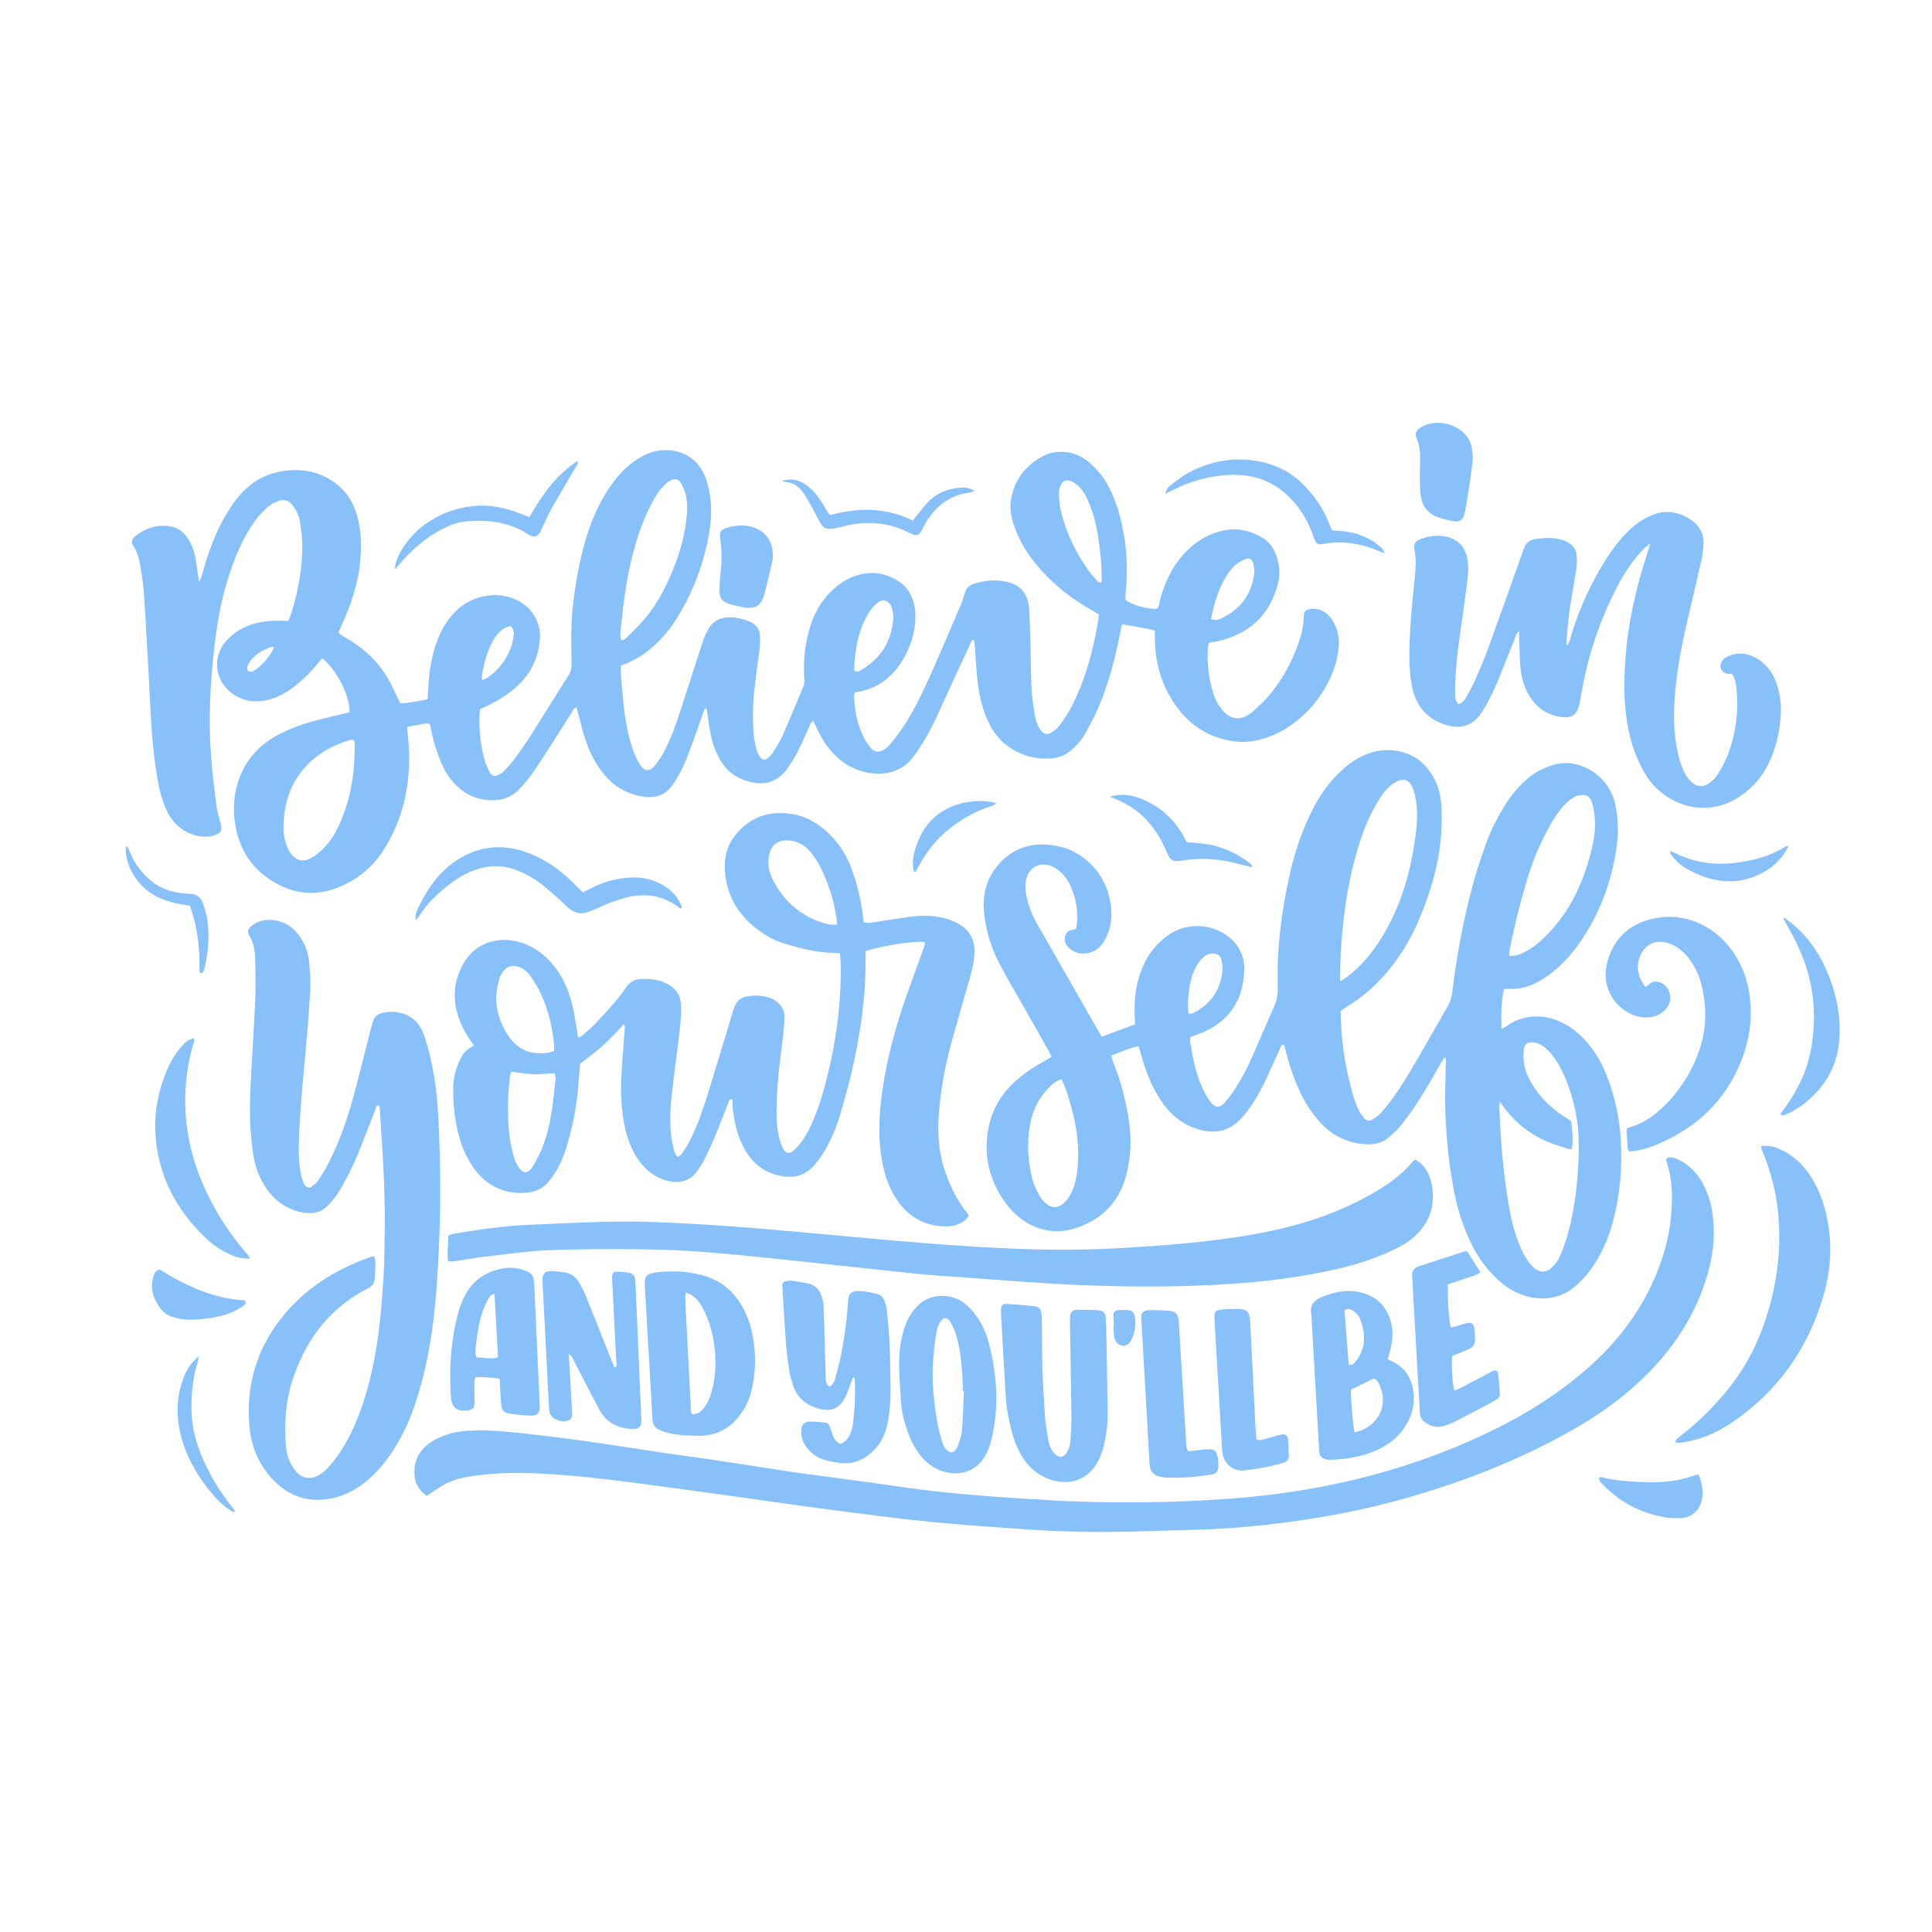 <svg xmlns="http://www.w3.org/2000/svg" xmlns:xlink="http://www.w3.org/1999/xlink" width="410" zoomAndPan="magnify" viewBox="0 0 307.5 307.5" height="410" preserveAspectRatio="xMidYMid meet" version="1.0"><defs><clipPath id="a845f4aab5"><path d="M 65 184 L 273 184 L 273 243.93 L 65 243.93 Z M 65 184 " clip-rule="nonzero"/></clipPath><clipPath id="400c760b06"><path d="M 20.008 134 L 34 134 L 34 155 L 20.008 155 Z M 20.008 134 " clip-rule="nonzero"/></clipPath></defs><path fill="#88c0fa" d="M 43.609 103.047 C 43.285 102.836 43.043 103.02 42.785 103.121 C 41.559 103.598 40.496 104.277 39.754 105.355 C 39.469 105.773 39.184 106.223 39.469 106.801 C 40.055 107.082 40.391 106.766 40.73 106.547 C 41.809 105.852 43.23 104.102 43.609 103.047 Z M 81.277 99.645 C 80.953 99.75 80.609 99.809 80.332 99.965 C 79.527 100.426 78.961 101.121 78.508 101.914 C 77.535 103.629 77.008 105.539 76.711 107.539 C 76.684 107.723 76.727 107.926 76.742 108.238 C 77.062 108.105 77.297 108.047 77.48 107.922 C 79.266 106.734 80.562 105.133 81.312 103.098 C 81.527 102.52 81.652 101.887 81.742 101.258 C 81.805 100.785 81.855 100.266 81.277 99.645 Z M 192.75 98.504 C 193.445 98.812 193.906 98.641 194.336 98.441 C 197.191 97.125 199.004 94.945 199.555 91.754 C 199.68 91.027 199.668 90.277 199.422 89.52 C 199.281 89.086 198.852 88.781 198.465 88.914 C 197.969 89.086 197.473 89.297 197.059 89.594 C 196.156 90.23 195.52 91.117 194.969 92.066 C 193.844 94.02 193.215 96.188 192.75 98.504 Z M 135.953 106.738 C 136.504 107.059 136.828 106.77 137.129 106.59 C 140.168 104.805 141.906 102.117 142.168 98.438 C 142.191 98.098 142.16 97.738 142.09 97.391 C 141.953 96.68 141.781 95.934 140.953 95.641 C 140.277 95.402 139.805 95.809 139.391 96.191 C 139.016 96.543 138.652 96.926 138.383 97.363 C 137.965 98.047 137.582 98.766 137.273 99.512 C 136.516 101.332 136.188 103.305 136.016 105.32 C 135.973 105.801 135.969 106.289 135.953 106.738 Z M 175.305 92.715 C 175.316 92.523 175.348 92.297 175.348 92.066 C 175.352 89.312 175.023 86.547 174.469 83.777 C 174.16 82.223 173.656 80.691 172.945 79.211 C 172.504 78.297 171.93 77.469 171.039 76.891 C 169.902 76.152 169.059 76.379 168.691 77.535 C 168.59 77.852 168.504 78.199 168.527 78.543 C 168.578 79.391 168.617 80.254 168.805 81.098 C 169.344 83.516 170.281 85.844 171.523 88.078 C 172.348 89.562 173.285 90.98 174.457 92.25 C 174.656 92.469 174.82 92.797 175.305 92.715 Z M 98.887 101.926 C 99.262 101.902 99.484 101.723 99.676 101.531 C 100.672 100.52 101.723 99.559 102.629 98.477 C 104.84 95.848 106.355 92.77 107.566 89.512 C 108.34 87.434 108.914 85.281 109.199 83.031 C 109.383 81.566 109.504 80.074 109.09 78.551 C 108.93 77.965 108.664 77.379 108.352 76.84 C 108.055 76.332 107.492 76.152 107 76.352 C 106.648 76.496 106.293 76.684 106.031 76.941 C 105.504 77.477 104.945 78.016 104.562 78.66 C 103.863 79.84 103.203 81.062 102.668 82.336 C 101.18 85.883 100.25 89.656 99.621 93.527 C 99.277 95.652 99.051 97.812 98.809 99.965 C 98.742 100.578 98.656 101.211 98.887 101.926 Z M 56.27 117.746 C 56.078 117.758 55.871 117.734 55.695 117.789 C 53.969 118.324 52.328 119.023 50.891 120.047 C 47.027 122.801 45.148 126.727 45.117 131.695 C 45.109 132.801 45.309 133.91 45.793 134.98 C 46.633 136.844 48.027 137.43 49.625 136.516 C 50.32 136.117 50.938 135.582 51.5 135.016 C 52.574 133.938 53.367 132.637 54.004 131.238 C 55.652 127.629 56.379 123.711 56.453 119.59 C 56.461 119 56.555 118.402 56.27 117.746 Z M 53.961 100.832 C 54.328 101.066 54.762 101.367 55.211 101.625 C 58.582 103.559 61.078 106.25 62.656 109.754 C 62.977 110.465 63.344 111.16 63.695 111.887 C 64.531 112.043 65.219 111.75 65.949 111.68 C 66.637 111.609 67.301 111.434 68.043 111.293 C 68.105 110.391 68.18 109.512 68.227 108.629 C 68.328 106.684 68.691 104.816 69.234 103.008 C 69.797 101.137 70.648 99.438 71.891 97.98 C 73.484 96.113 75.539 94.988 78.133 94.75 C 79.398 94.633 80.664 94.852 81.902 95.34 C 84.418 96.336 86.094 98.887 85.934 101.527 C 85.785 103.957 85.027 106.109 83.531 107.914 C 81.996 109.766 80.059 111.113 77.887 112.176 C 77.414 112.41 76.934 112.621 76.402 112.871 C 76.371 113.25 76.316 113.637 76.309 114.027 C 76.262 116.332 76.477 118.645 77.129 120.953 C 77.324 121.641 77.645 122.316 77.98 122.969 C 78.23 123.449 78.723 123.613 79.168 123.402 C 79.555 123.223 79.938 122.996 80.23 122.703 C 80.77 122.172 81.281 121.609 81.73 121 C 82.656 119.742 83.578 118.477 84.418 117.156 C 86.457 113.957 88.445 110.715 90.477 107.508 C 90.844 106.922 90.992 106.312 90.973 105.578 C 90.895 102.375 90.855 99.168 91.227 96.031 C 91.73 91.816 92.508 87.691 93.902 83.773 C 94.727 81.453 95.84 79.289 97.219 77.297 C 98.582 75.328 100.23 73.656 102.402 72.531 C 103.664 71.879 105.02 71.555 106.535 71.664 C 109.102 71.855 111.234 73.348 112.219 75.82 C 112.637 76.875 112.887 78.008 113.039 79.102 C 113.402 81.754 113.047 84.293 112.484 86.773 C 111.516 91.023 109.91 94.969 107.629 98.559 C 106.453 100.414 105.039 102.059 103.324 103.434 C 102.172 104.359 100.926 105.141 99.504 105.664 C 99.285 105.746 99.074 105.848 98.816 105.961 C 98.773 107.281 98.91 108.59 99.031 109.891 C 99.281 112.664 99.559 115.438 100.375 118.184 C 100.668 119.172 101.012 120.172 101.5 121.094 C 102.469 122.906 103.293 123.047 104.41 121.633 C 104.965 120.934 105.434 120.148 105.848 119.348 C 106.988 117.141 107.766 114.75 108.539 112.363 C 109.656 108.922 110.75 105.473 111.887 102.039 C 112.109 101.355 112.414 100.699 112.77 100.086 C 113.543 98.742 114.805 98.168 116.453 98.25 C 117.434 98.305 118.383 98.559 119.312 98.941 C 120.289 99.348 120.879 100.078 120.953 101.09 C 121.004 101.789 120.98 102.492 120.902 103.172 C 120.637 105.422 120.293 107.652 120.055 109.906 C 119.797 112.312 119.742 114.758 120.008 117.234 C 120.082 117.934 120.23 118.641 120.41 119.34 C 120.516 119.727 120.723 120.117 120.949 120.469 C 121.238 120.926 121.77 121.047 122.137 120.734 C 122.492 120.426 122.832 120.082 123.082 119.688 C 123.633 118.801 124.199 117.914 124.621 116.957 C 125.734 114.414 126.766 111.832 127.855 109.273 C 128.07 108.762 128.031 108.223 128 107.672 C 127.832 104.777 128.184 102.008 129.066 99.375 C 129.977 96.656 131.559 94.453 133.867 92.812 C 135.047 91.977 136.371 91.441 137.879 91.25 C 139.305 91.07 140.688 91.32 142.07 91.973 C 144.16 92.961 145.258 94.605 145.594 96.727 C 145.816 98.152 145.688 99.535 145.375 100.871 C 144.902 102.883 144.059 104.695 142.832 106.289 C 141.281 108.301 139.258 109.637 136.625 110.102 C 136.43 110.137 136.246 110.199 136.062 110.242 C 135.75 110.75 135.977 111.324 136.012 111.863 C 136.137 113.59 136.527 115.293 137.273 116.938 C 137.594 117.645 138.023 118.336 138.516 118.957 C 139.059 119.641 139.738 119.793 140.445 119.449 C 140.867 119.242 141.273 118.953 141.57 118.598 C 142.293 117.73 142.996 116.832 143.629 115.891 C 145.316 113.359 146.676 110.621 147.926 107.824 C 149.641 103.98 151.285 100.098 152.945 96.223 C 153.207 95.609 153.387 94.949 153.582 94.301 C 153.789 93.605 154.246 93.164 154.934 92.941 C 156.672 92.379 158.477 92.168 160.406 92.648 C 162.203 93.094 163.266 94.148 163.66 95.93 C 163.762 96.379 163.82 96.84 163.836 97.289 C 163.91 99.145 163.969 101 164.016 102.855 C 164.074 105.16 164.066 107.457 164.191 109.766 C 164.262 111.117 164.504 112.484 164.715 113.84 C 164.844 114.648 165.09 115.449 165.602 116.164 C 166.051 116.789 166.617 117 167.199 116.66 C 167.73 116.355 168.262 115.984 168.613 115.5 C 169.363 114.469 170.078 113.398 170.66 112.258 C 172.562 108.492 173.75 104.406 174.547 100.164 C 174.691 99.402 174.785 98.625 174.918 97.789 C 174.402 97.488 173.957 97.215 173.504 96.961 C 170.492 95.277 167.832 93.137 165.527 90.539 C 163.945 88.758 162.645 86.816 161.77 84.652 C 161.047 82.883 160.582 81.086 160.949 79.297 C 161.117 78.492 161.34 77.688 161.688 76.965 C 162.5 75.246 163.785 73.934 165.395 72.938 C 166.172 72.453 167.02 72.098 167.961 71.977 C 169.941 71.727 171.789 72.242 173.449 73.68 C 174.641 74.715 175.613 75.902 176.355 77.277 C 177.727 79.832 178.445 82.508 178.906 85.242 C 179.43 88.336 179.453 91.375 179.16 94.387 C 179.133 94.684 179.129 94.98 179.129 95.281 C 179.129 95.375 179.191 95.477 179.223 95.574 C 180.723 96.457 182.285 96.887 184.117 96.918 C 184.5 96.605 184.477 96.07 184.594 95.613 C 185.207 93.301 186.117 91.148 187.523 89.27 C 188.73 87.656 190.184 86.32 192.004 85.391 C 193.078 84.844 194.223 84.48 195.469 84.316 C 197.219 84.09 198.895 84.508 200.543 85.352 C 201.738 85.965 202.57 86.922 203.039 88.152 C 203.633 89.703 203.809 91.273 203.434 92.766 C 202.172 97.832 198.914 100.91 193.781 102.066 C 193.352 102.164 192.906 102.215 192.383 102.297 C 192.336 102.594 192.258 102.914 192.234 103.246 C 192.105 105.496 192.355 107.754 193.008 110.016 C 193.324 111.117 193.805 112.172 194.602 113.082 C 195.73 114.367 197.117 114.672 198.445 113.918 C 198.816 113.707 199.18 113.465 199.492 113.18 C 200.289 112.441 201.113 111.719 201.816 110.898 C 203.961 108.402 205.551 105.543 206.668 102.383 C 207.164 100.969 207.496 99.5 207.527 97.941 C 207.539 97.348 207.828 97.078 208.375 96.965 C 209.742 96.676 211.207 97.34 212.086 98.75 C 212.875 100.008 213.176 101.352 213.086 102.727 C 212.965 104.473 212.531 106.109 211.844 107.648 C 210.285 111.133 207.906 113.898 204.695 115.934 C 203.238 116.855 201.633 117.488 199.887 117.867 C 198.008 118.277 196.121 118.094 194.18 117.504 C 190.629 116.43 188.098 114.09 186.258 110.93 C 184.531 107.965 183.82 104.832 183.812 101.617 C 183.809 101.27 183.816 100.922 183.809 100.574 C 183.809 100.527 183.766 100.48 183.703 100.344 C 183.52 100.293 183.281 100.211 183.043 100.164 C 181.879 99.941 180.715 99.727 179.551 99.512 C 179.254 99.457 178.957 99.426 178.594 99.371 C 178.48 99.887 178.359 100.348 178.27 100.82 C 177.484 104.855 176.441 108.789 174.871 112.504 C 174.273 113.914 173.531 115.25 172.82 116.598 C 172.258 117.66 171.469 118.535 170.582 119.332 C 169.668 120.148 168.57 120.621 167.297 120.715 C 163.707 120.977 159.43 119.422 157.316 114.918 C 156.391 112.941 155.898 110.883 155.637 108.816 C 155.383 106.805 155.309 104.793 155.148 102.781 C 155.129 102.492 155.086 102.199 155.055 101.902 C 154.543 101.812 154.559 102.207 154.461 102.418 C 152.629 106.359 150.793 110.305 149 114.266 C 148.164 116.102 147.168 117.828 146.074 119.492 C 145.84 119.848 145.566 120.18 145.312 120.523 C 142.602 124.195 137.191 123.637 133.938 121.117 C 132.41 119.934 131.297 118.457 130.434 116.793 C 130.094 116.141 129.797 115.469 129.418 114.676 C 129.227 114.938 129.043 115.113 128.941 115.336 C 128.32 116.68 127.766 118.066 127.094 119.379 C 126.527 120.477 125.906 121.559 125.164 122.531 C 123.387 124.859 120.82 125.242 117.789 123.887 C 116.309 123.227 115.273 122.098 114.496 120.715 C 113.652 119.215 113.219 117.625 112.949 116.004 C 112.773 114.949 112.633 113.895 112.48 112.84 C 112.078 112.695 112.082 113.031 112.02 113.203 C 111.539 114.512 111.105 115.84 110.621 117.148 C 110.02 118.773 109.453 120.414 108.75 121.984 C 108.262 123.066 107.633 124.086 106.957 125.051 C 105.887 126.57 104.297 127.094 102.297 126.777 C 99.883 126.395 97.859 125.27 96.211 123.336 C 94.68 121.543 93.754 119.488 93.055 117.352 C 92.719 116.316 92.484 115.258 92.203 114.215 C 92.062 113.684 91.914 113.156 91.758 112.586 C 91.207 112.77 91.117 113.234 90.895 113.578 C 88.973 116.57 87.09 119.594 85.121 122.555 C 84.391 123.656 83.523 124.672 82.621 125.633 C 81.316 127.016 79.582 127.531 77.535 127.328 C 75.434 127.121 73.656 126.199 72.188 124.547 C 71.324 123.574 70.688 122.473 70.191 121.305 C 69.508 119.711 68.988 118.082 68.676 116.414 C 68.605 116.02 68.488 115.633 68.383 115.191 C 67.695 115.09 67.137 115.25 66.566 115.363 C 65.996 115.477 65.422 115.582 64.777 115.707 C 64.836 116.281 64.887 116.773 64.938 117.27 C 65.621 124.016 64.398 130.137 60.922 135.492 C 59.203 138.145 56.805 140.047 53.828 141.238 C 50.816 142.441 47.676 142.496 44.422 140.844 C 40.918 139.062 38.691 136.324 37.723 132.59 C 36.328 127.23 37.789 120.629 43.77 117.23 C 45.863 116.047 48.133 115.227 50.504 114.613 C 52.203 114.172 53.922 113.781 55.613 113.371 C 55.809 111.043 53.703 106.785 51.43 104.879 C 51.004 104.859 50.898 105.227 50.699 105.469 C 49.527 106.902 48.227 108.207 46.75 109.336 C 45.457 110.324 44.043 111.105 42.379 111.457 C 40.898 111.77 39.41 111.711 37.906 110.957 C 35.484 109.742 34.16 107.242 34.629 104.789 C 34.855 103.602 35.406 102.621 36.203 101.789 C 37.438 100.496 38.961 99.629 40.758 99.191 C 41.902 98.914 43.078 98.758 44.305 98.797 C 44.805 98.812 45.305 98.812 45.891 98.824 C 46.062 98.375 46.254 97.941 46.398 97.488 C 47.473 94.059 48.109 90.5 48.113 86.781 C 48.117 85.59 47.938 84.371 47.766 83.164 C 47.641 82.305 47.301 81.469 46.785 80.707 C 46.102 79.688 45.312 79.367 44.266 79.762 C 43.684 79.98 43.102 80.27 42.656 80.672 C 41.918 81.328 41.215 82.047 40.633 82.844 C 38.527 85.746 37.195 89.082 36.141 92.566 C 35.113 95.957 34.527 99.484 34.109 103.055 C 33.434 108.789 33.164 114.594 33.602 120.496 C 33.797 123.109 34.125 125.734 34.465 128.352 C 34.586 129.301 34.906 130.25 35.148 131.195 C 35.379 132.094 35.207 132.5 34.418 132.836 C 32.461 133.672 29.633 132.898 27.918 131.059 C 27.016 130.094 26.457 128.965 26.023 127.777 C 25.324 125.855 25.02 123.891 24.738 121.922 C 24.105 117.48 23.961 113.066 23.73 108.648 C 23.48 103.926 23.219 99.199 22.91 94.473 C 22.816 93.02 22.582 91.551 22.336 90.094 C 22.152 88.988 21.867 87.879 21.219 86.871 C 20.879 86.332 20.957 85.902 21.324 85.52 C 21.355 85.484 21.387 85.449 21.426 85.418 C 22.906 84.215 24.609 83.523 26.703 83.715 C 28.156 83.848 29.25 84.594 30.02 85.879 C 30.574 86.805 30.918 87.789 31.102 88.801 C 31.266 89.703 31.379 90.613 31.516 91.52 C 31.559 91.801 31.602 92.082 31.676 92.566 C 32.023 92.113 32.086 91.738 32.184 91.379 C 32.91 88.707 33.805 86.113 35.023 83.672 C 35.836 82.047 36.766 80.504 37.91 79.109 C 40.188 76.34 43.18 74.84 47.027 74.82 C 48.723 74.809 50.383 75.172 51.969 76 C 54.438 77.293 56.012 79.312 56.781 81.887 C 57.508 84.305 57.543 86.711 57.352 89.09 C 57.055 92.727 55.938 96.055 54.488 99.25 C 54.289 99.684 54.098 100.121 53.91 100.562 C 53.895 100.598 53.926 100.66 53.961 100.832 " fill-opacity="1" fill-rule="nonzero"/><path fill="#88c0fa" d="M 189.219 161.367 C 189.457 161.328 189.664 161.332 189.82 161.258 C 192.441 160.016 194.043 157.953 194.508 155.02 C 194.609 154.402 194.566 153.727 194.48 153.078 C 194.352 152.098 193.676 151.609 192.727 151.785 C 192.352 151.855 191.953 151.992 191.68 152.23 C 191.254 152.594 190.867 153.023 190.578 153.5 C 189.832 154.73 189.453 156.137 189.254 157.602 C 189.09 158.809 188.926 160.02 189.219 161.367 Z M 168.941 171.766 C 168.137 172.012 167.555 172.488 167.027 173.023 C 165.5 174.566 164.473 176.426 164.02 178.621 C 163.562 180.84 163.52 183.129 163.867 185.461 C 164.055 186.719 164.328 187.977 164.875 189.188 C 165.227 189.957 165.625 190.703 166.234 191.328 C 167.098 192.211 168.086 192.367 168.98 191.758 C 169.625 191.324 170.062 190.703 170.418 190.023 C 170.98 188.957 171.273 187.781 171.43 186.559 C 171.891 182.988 171.434 179.379 170.387 175.766 C 170.004 174.438 169.629 173.094 168.941 171.766 Z M 240.184 152.141 C 241.332 152.207 242.105 151.824 242.863 151.422 C 244.227 150.691 245.355 149.688 246.41 148.594 C 250.176 144.68 252.301 139.812 253.5 134.41 C 253.84 132.879 253.957 131.301 253.77 129.676 C 253.695 129.023 253.578 128.363 253.375 127.723 C 253.09 126.805 252.527 126.434 251.609 126.539 C 251.18 126.59 250.73 126.727 250.391 126.961 C 249.805 127.359 249.223 127.797 248.781 128.336 C 248.09 129.172 247.449 130.062 246.91 131.008 C 245.398 133.66 244.145 136.453 243.238 139.418 C 242.066 143.25 241.07 147.156 240.289 151.133 C 240.234 151.41 240.227 151.699 240.184 152.141 Z M 213.312 156.184 C 213.902 155.797 214.227 155.617 214.512 155.398 C 217.137 153.375 219.094 150.777 220.688 147.891 C 223.32 143.133 224.734 137.867 225.379 132.312 C 225.602 130.406 225.652 128.457 225.18 126.477 C 225.074 126.031 224.949 125.57 224.738 125.156 C 224.273 124.258 223.566 123.902 222.691 124.223 C 222.117 124.438 221.586 124.793 221.141 125.199 C 220.156 126.098 219.457 127.234 218.816 128.402 C 217.719 130.41 216.871 132.547 216.199 134.766 C 214.355 140.855 213.516 147.215 213.309 153.742 C 213.285 154.434 213.309 155.133 213.312 156.184 Z M 238.742 175.34 C 238.676 175.91 238.629 176.094 238.637 176.285 C 238.855 181.957 239.316 187.633 240.414 193.324 C 240.773 195.184 241.336 197.016 242.133 198.797 C 242.543 199.715 243.016 200.598 243.715 201.359 C 244.766 202.516 245.887 202.719 246.918 201.809 C 247.473 201.32 247.953 200.684 248.254 200 C 248.793 198.781 249.25 197.504 249.602 196.199 C 250.672 192.207 251.141 188.047 251.266 183.816 C 251.355 180.828 251.133 177.812 250.25 174.797 C 249.664 172.805 248.953 170.852 247.824 169.027 C 247.289 168.164 246.668 167.363 245.859 166.719 C 245.348 166.309 244.805 166 244.164 165.914 C 243.223 165.793 242.695 166.07 242.559 166.957 C 242.453 167.625 242.441 168.34 242.527 169.031 C 242.711 170.469 243.344 171.801 244.176 173.059 C 245.398 174.914 246.992 176.41 248.844 177.641 C 249.242 177.902 249.641 178.156 250.07 178.438 C 250.234 179.945 250.477 181.43 250.133 182.953 C 245.523 181.855 241.621 179.781 238.742 175.34 Z M 229.879 168.355 C 229.68 168.668 229.465 168.973 229.281 169.293 C 228.246 171.059 227.266 172.855 226.176 174.582 C 225.242 176.062 224.234 177.504 223.164 178.887 C 222.531 179.703 221.758 180.418 220.965 181.09 C 220.035 181.879 218.867 182.188 217.547 182.129 C 214.398 181.984 211.754 180.672 209.633 178.086 C 208.469 176.672 207.516 175.145 206.777 173.5 C 205.852 171.434 205.125 169.32 204.613 167.164 C 204.543 166.871 204.438 166.586 204.352 166.301 C 203.859 166.238 203.863 166.609 203.762 166.824 C 203.016 168.43 202.309 170.051 201.566 171.656 C 200.762 173.395 199.84 175.059 198.719 176.59 C 198.215 177.277 197.676 177.949 197.051 178.52 C 195.129 180.281 192.73 180.508 190.074 179.527 C 187.816 178.691 186.074 177.133 184.734 175.105 C 183.25 172.852 182.332 170.418 181.629 167.918 C 181.508 167.477 181.371 167.039 181.211 166.516 C 179.637 166.82 178.309 167.453 176.867 168.023 C 176.98 168.398 177.059 168.738 177.188 169.062 C 178.453 172.188 179.246 175.383 179.711 178.613 C 180.129 181.52 179.953 184.348 179.254 187.039 C 178.148 191.305 175.375 194.105 171.227 195.469 C 166.984 196.863 162.758 195.211 160.023 191.434 C 157.422 187.844 156.613 184.043 157.234 180.078 C 157.719 176.98 159.117 174.434 161.312 172.363 C 162.77 170.992 164.426 169.887 166.18 168.902 C 166.547 168.695 166.91 168.477 167.352 168.223 C 167.184 167.852 167.059 167.52 166.887 167.211 C 165.531 164.812 164.172 162.418 162.812 160.02 C 161.582 157.855 160.297 155.711 159.141 153.516 C 157.688 150.773 156.844 147.91 156.605 144.945 C 156.391 142.262 157.051 139.914 158.609 137.973 C 161.133 134.82 164.617 133.734 168.922 134.809 C 171.914 135.555 175.477 138.227 176.57 142.812 C 177.137 145.191 176.988 147.43 175.938 149.461 C 175.301 150.707 174.328 151.555 172.836 151.742 C 171.953 151.855 171.117 151.645 170.355 151.047 C 169.773 150.594 169.391 150.012 169.477 149.305 C 169.555 148.629 169.895 148.133 170.629 148.016 C 170.816 147.988 170.996 147.918 171.223 147.855 C 171.496 147.059 171.465 146.203 171.434 145.359 C 171.371 143.895 171.012 142.441 170.395 141.035 C 169.988 140.102 169.395 139.285 168.594 138.617 C 166.488 136.859 164 137.449 163.367 139.844 C 163.141 140.711 163.152 141.598 163.352 142.516 C 163.676 144.027 164.184 145.5 164.98 146.895 C 166.246 149.102 167.508 151.309 168.77 153.52 C 170.688 156.879 172.605 160.238 174.527 163.598 C 174.781 164.047 175.051 164.488 175.359 165.012 C 177.16 164.336 178.871 163.699 180.652 163.031 C 180.633 162.445 180.613 161.902 180.594 161.359 C 180.484 158.559 180.926 155.926 182.051 153.496 C 182.91 151.645 184.168 150.121 185.809 148.938 C 187.484 147.73 189.414 147.184 191.656 147.465 C 192.641 147.59 193.574 147.898 194.469 148.391 C 196.648 149.598 198.129 151.613 198.035 154.43 C 197.867 159.59 195.285 162.941 190.602 164.652 C 190.242 164.785 189.875 164.902 189.445 165.051 C 189.434 165.293 189.383 165.531 189.418 165.766 C 189.762 167.934 190.164 170.098 190.984 172.203 C 191.359 173.172 191.812 174.145 192.395 175.02 C 193.297 176.387 194.094 176.496 195.047 175.379 C 195.844 174.449 196.535 173.414 197.168 172.359 C 197.852 171.223 198.477 170.035 199.023 168.816 C 200.316 165.938 201.531 163.016 202.824 160.137 C 203.25 159.195 203.398 158.211 203.371 157.145 C 203.195 151.043 203.949 145.152 205.227 139.379 C 206.016 135.805 207.152 132.371 208.758 129.16 C 210.004 126.668 211.543 124.402 213.617 122.555 C 214.609 121.668 215.668 120.863 216.898 120.297 C 218.684 119.477 220.605 119.145 222.707 119.582 C 225.312 120.125 227.141 121.715 228.352 124.086 C 229.059 125.477 229.344 126.938 229.418 128.402 C 229.617 132.301 229.184 136.059 228.191 139.68 C 227.527 142.113 226.695 144.477 225.691 146.754 C 223.66 151.367 220.812 155.355 216.898 158.477 C 215.828 159.332 214.637 160.039 213.457 160.844 C 213.445 160.875 213.379 160.961 213.379 161.051 C 213.426 165.477 214.09 169.895 215.344 174.297 C 215.555 175.039 215.844 175.777 216.164 176.492 C 216.375 176.969 216.672 177.426 217 177.84 C 217.438 178.402 217.934 178.523 218.477 178.176 C 218.996 177.848 219.512 177.477 219.898 177.008 C 220.836 175.883 221.766 174.742 222.57 173.52 C 223.719 171.777 224.773 169.973 225.828 168.164 C 227.363 165.539 228.848 162.879 230.371 160.246 C 230.785 159.535 231.043 158.789 231.145 157.941 C 231.824 152.113 232.922 146.406 234.41 140.828 C 235 138.629 235.742 136.488 236.488 134.352 C 237.188 132.348 238.148 130.48 239.211 128.676 C 240.18 127.031 241.352 125.547 242.746 124.258 C 244.086 123.02 245.66 122.164 247.488 121.672 C 251.438 120.605 256.129 123.441 257.094 128.055 C 257.562 130.289 257.621 132.484 257.324 134.641 C 256.492 140.73 254.336 146.172 250.785 150.918 C 249.441 152.707 247.867 154.266 246.008 155.539 C 244.203 156.773 242.223 157.574 239.824 157.379 C 239.676 157.367 239.531 157.41 239.398 157.426 C 239.023 158.57 238.824 161.707 239.008 163.738 C 239.246 163.621 239.457 163.555 239.621 163.434 C 242.988 160.918 247.492 161.289 251.086 164.391 C 253.309 166.309 254.758 168.688 255.781 171.316 C 257.102 174.715 257.797 178.168 257.984 181.656 C 258.219 186.004 257.812 190.223 256.762 194.289 C 256.102 196.84 255.074 199.207 253.664 201.367 C 252.777 202.727 251.711 203.918 250.457 204.945 C 247.23 207.59 242.508 207.016 239.238 204.387 C 237.039 202.621 235.426 200.477 234.219 198.035 C 232.812 195.176 231.898 192.203 231.344 189.172 C 230.492 184.535 230.062 179.906 230.012 175.293 C 229.992 173.191 230.09 171.109 230.129 169.016 C 230.133 168.82 230.109 168.621 230.098 168.422 C 230.023 168.402 229.949 168.379 229.879 168.355 " fill-opacity="1" fill-rule="nonzero"/><path fill="#88c0fa" d="M 88.164 167.266 C 88.18 167.02 88.223 166.828 88.207 166.633 C 87.992 163.695 87.309 160.809 86.016 158.016 C 85.625 157.164 85.102 156.352 84.582 155.555 C 84.328 155.16 83.984 154.793 83.617 154.492 C 82.527 153.609 80.965 153.27 79.969 154.773 C 79.762 155.09 79.559 155.426 79.465 155.797 C 79.273 156.543 79.078 157.301 79.023 158.082 C 78.84 160.488 79.488 162.793 80.969 164.93 C 82.141 166.625 83.711 167.59 85.715 167.637 C 86.523 167.652 87.32 167.641 88.164 167.266 Z M 133.195 147.145 C 133.191 146.812 133.211 146.613 133.184 146.418 C 132.785 143.527 131.938 140.719 130.57 138.016 C 130.172 137.223 129.672 136.453 129.117 135.742 C 128.176 134.539 126.945 133.859 125.48 133.758 C 123.984 133.656 122.906 134.375 122.508 135.734 C 122.043 137.312 122.359 138.898 123.207 140.426 C 125.023 143.711 127.699 145.926 131.277 146.973 C 131.875 147.148 132.473 147.223 133.195 147.145 Z M 81.387 170.57 C 81.305 170.836 81.199 171.055 81.172 171.289 C 80.789 174.422 80.703 177.598 81.094 180.824 C 81.238 182.023 81.531 183.234 81.871 184.422 C 82.035 184.992 82.395 185.562 82.77 186.062 C 83.234 186.68 83.828 186.723 84.336 186.234 C 84.574 186.012 84.785 185.742 84.941 185.453 C 85.367 184.66 85.801 183.871 86.156 183.035 C 86.945 181.184 87.438 179.203 87.762 177.176 C 88.051 175.391 88.227 173.578 88.422 171.77 C 88.453 171.465 88.328 171.125 88.277 170.816 C 87.074 170.879 85.984 171.012 84.879 170.973 C 83.734 170.926 82.57 170.715 81.387 170.57 Z M 133.691 151.723 C 133.246 151.691 132.992 151.66 132.742 151.656 C 130.141 151.648 127.57 150.996 125.016 150.238 C 123.703 149.848 122.457 149.258 121.301 148.465 C 117.34 145.742 115.32 142.133 115.363 137.637 C 115.379 135.902 115.926 134.352 116.934 133.051 C 119.16 130.195 122.199 128.926 126.125 129.57 C 128.164 129.906 129.977 130.902 131.57 132.348 C 133.277 133.895 134.523 135.734 135.355 137.816 C 136.328 140.262 136.945 142.754 137.273 145.285 C 137.336 145.781 137.41 146.277 137.484 146.828 C 137.84 146.852 138.137 146.922 138.41 146.883 C 140.711 146.551 142.996 146.152 145.309 145.867 C 147.242 145.629 149.219 145.727 151.195 146.414 C 151.684 146.586 152.168 146.812 152.625 147.074 C 154.418 148.098 155.137 149.648 155.102 151.492 C 155.07 152.945 154.742 154.324 154.355 155.676 C 153.453 158.84 152.535 161.996 151.645 165.164 C 150.605 168.855 149.832 172.625 149.488 176.527 C 149.227 179.5 149.25 182.484 150.137 185.523 C 150.965 188.34 152.203 190.988 154.219 193.438 C 154.039 193.676 153.887 193.965 153.652 194.164 C 152.664 194.996 151.414 195.262 150.07 195.191 C 147.375 195.047 145.062 193.941 143.27 191.668 C 141.625 189.586 140.832 187.25 140.391 184.793 C 139.664 180.762 139.945 176.871 140.523 173.023 C 141.273 168.012 142.617 163.211 144.266 158.527 C 145.094 156.168 145.961 153.82 146.805 151.465 C 146.977 150.98 147.238 150.516 147.199 149.945 C 145.727 149.707 140.43 150.504 137.812 151.355 C 137.793 151.621 137.75 151.91 137.758 152.207 C 137.863 158.605 136.91 164.75 135.512 170.781 C 134.973 173.102 134.312 175.383 133.641 177.652 C 133.082 179.559 132.297 181.359 131.316 183.051 C 130.715 184.082 130.047 185.055 129.188 185.883 C 128.035 186.988 126.629 187.469 124.883 187.25 C 122.172 186.906 120.086 185.594 118.641 183.129 C 117.43 181.059 116.922 178.875 116.652 176.641 C 116.586 176.09 116.586 175.539 116.559 175.012 C 116.102 174.84 116.07 175.141 115.996 175.328 C 115.27 177.156 114.578 179.004 113.824 180.816 C 113.293 182.102 112.707 183.355 112.09 184.594 C 111.773 185.23 111.363 185.82 110.957 186.402 C 109.652 188.27 107.449 188.527 105.211 187.605 C 103.645 186.961 102.441 185.82 101.488 184.418 C 100.453 182.891 99.859 181.227 99.484 179.508 C 98.902 176.828 98.766 174.164 98.891 171.531 C 99.016 168.855 99.266 166.195 99.453 163.527 C 99.461 163.395 99.406 163.25 99.355 162.961 C 98.203 164.145 97.184 165.312 96.039 166.344 C 94.883 167.387 93.605 168.293 92.332 169.301 C 92.199 170.797 92.082 172.371 91.93 173.941 C 91.637 176.895 91.004 179.746 90.176 182.531 C 89.746 183.969 89.176 185.348 88.391 186.598 C 88.012 187.195 87.598 187.777 87.121 188.301 C 86.336 189.16 85.32 189.637 84.082 189.797 C 80.566 190.25 77.305 188.809 75.207 185.633 C 74.316 184.285 73.648 182.863 73.207 181.363 C 72.375 178.555 72.078 175.742 72.145 172.938 C 72.184 171.277 72.66 169.75 73.379 168.332 C 73.684 167.723 74.109 167.227 74.684 166.863 C 74.922 166.715 75.16 166.562 75.43 166.391 C 75.09 165.902 74.766 165.477 74.484 165.031 C 71.961 160.973 71.664 157 73.793 153.309 C 76.637 148.383 83.461 148.379 87.715 153.191 C 89.469 155.18 90.48 157.465 91.078 159.902 C 91.309 160.852 91.461 161.809 91.629 162.766 C 91.766 163.508 91.875 164.254 92.016 165.141 C 92.352 164.965 92.582 164.895 92.746 164.75 C 93.457 164.125 94.191 163.52 94.84 162.832 C 96.566 161.016 98.273 159.176 99.691 157.098 C 100.301 156.203 101.156 155.801 102.289 155.801 C 103.402 155.801 104.508 155.859 105.613 156.316 C 107.371 157.047 108.316 158.184 108.391 159.977 C 108.441 161.277 108.344 162.566 108.199 163.836 C 107.801 167.312 107.309 170.762 106.918 174.238 C 106.68 176.348 106.578 178.484 106.82 180.66 C 106.906 181.465 107.086 182.27 107.273 183.066 C 107.355 183.402 107.574 183.719 107.781 184.152 C 108.074 183.969 108.379 183.883 108.512 183.68 C 109.008 182.93 109.504 182.172 109.898 181.359 C 111.09 178.91 111.984 176.312 112.793 173.68 C 114.004 169.754 115.184 165.82 116.379 161.891 C 116.547 161.336 116.711 160.777 116.906 160.234 C 117.242 159.309 117.941 158.75 118.914 158.582 C 119.988 158.395 121.102 158.406 122.227 158.73 C 123.883 159.207 124.898 160.387 124.855 162.023 C 124.809 163.562 124.625 165.086 124.426 166.594 C 124.051 169.473 123.703 172.359 123.629 175.297 C 123.574 177.289 123.539 179.289 124.082 181.312 C 124.203 181.758 124.344 182.211 124.543 182.633 C 124.973 183.543 125.531 183.758 126.211 183.199 C 126.754 182.754 127.234 182.215 127.641 181.641 C 128.523 180.402 129.168 179.016 129.734 177.582 C 130.773 174.941 131.504 172.176 132.129 169.371 C 133.277 164.219 133.898 158.949 133.812 153.52 C 133.805 152.977 133.742 152.43 133.691 151.723 " fill-opacity="1" fill-rule="nonzero"/><path fill="#88c0fa" d="M 59.578 199.957 C 59.832 200.773 59.746 201.508 59.703 202.227 C 59.66 202.965 59.723 203.82 59.379 204.379 C 59.035 204.934 58.254 205.199 57.641 205.551 C 52.008 208.746 48.469 213.645 46.508 219.816 C 45.461 223.121 45.188 226.609 45.523 230.223 C 45.648 231.562 46.07 232.828 46.93 233.977 C 47.637 234.922 48.543 235.367 49.641 235.207 C 49.93 235.168 50.207 235.059 50.461 234.934 C 51.207 234.574 51.809 234.055 52.348 233.445 C 54.336 231.188 55.781 228.57 56.898 225.746 C 58.875 220.762 59.93 215.461 60.492 209.996 C 60.746 207.492 60.945 204.977 61.078 202.453 C 61.199 200.074 61.215 197.676 61.238 195.285 C 61.301 189.293 60.895 183.258 60.488 177.223 C 60.457 176.797 60.504 176.359 60.316 175.934 C 59.754 175.977 59.824 176.422 59.711 176.699 C 58.695 179.234 57.766 181.816 56.691 184.32 C 55.957 186.035 55.098 187.688 54.176 189.297 C 53.637 190.234 52.926 191.078 52.184 191.867 C 51.062 193.055 49.582 193.312 47.82 192.906 C 45.18 192.301 43.277 190.738 41.926 188.402 C 41.035 186.867 40.516 185.234 40.273 183.559 C 39.785 180.172 39.695 176.812 39.848 173.484 C 40.07 168.723 40.414 163.98 40.625 159.219 C 40.723 157.039 40.664 154.828 40.621 152.625 C 40.598 151.371 40.402 150.121 39.691 148.926 C 39.328 148.316 39.449 147.902 39.918 147.469 C 41.781 145.754 45.328 146.176 47.184 148.359 C 48.41 149.797 49.078 151.445 49.219 153.199 C 49.344 154.809 49.461 156.43 49.363 158.008 C 49.121 161.914 48.793 165.805 48.43 169.688 C 48.039 173.816 47.664 177.949 47.559 182.133 C 47.516 183.879 47.578 185.637 48.023 187.402 C 48.125 187.793 48.273 188.191 48.465 188.562 C 48.668 188.957 49.199 189.16 49.52 188.926 C 49.973 188.594 50.441 188.234 50.738 187.77 C 51.449 186.652 52.125 185.5 52.699 184.297 C 54.148 181.277 55.285 178.105 56.176 174.832 C 57.141 171.277 58.012 167.691 58.93 164.121 C 59.078 163.559 59.234 163 59.406 162.449 C 59.586 161.855 60 161.488 60.59 161.305 C 61.734 160.949 62.941 160.938 64.164 161.324 C 65.746 161.82 66.797 162.977 67.367 164.453 C 67.871 165.762 68.215 167.121 68.531 168.469 C 69.457 172.395 69.742 176.32 69.879 180.234 C 70.012 183.992 70.113 187.754 70.059 191.492 C 69.996 195.727 69.844 199.957 69.547 204.152 C 69.168 209.535 68.504 214.855 67.121 219.977 C 66.184 223.449 65.035 226.816 63.199 229.844 C 61.988 231.84 60.625 233.715 58.883 235.273 C 57.535 236.48 56.02 237.453 54.266 238.074 C 53.113 238.484 51.914 238.703 50.641 238.715 C 47.508 238.738 44.949 237.344 42.859 234.844 C 40.895 232.492 39.938 229.809 39.695 226.973 C 39.129 220.359 40.938 214.668 44.766 209.812 C 48.422 205.172 53.273 202.074 58.949 200.082 C 59.125 200.023 59.32 200.008 59.578 199.957 " fill-opacity="1" fill-rule="nonzero"/><g clip-path="url(#a845f4aab5)"><path fill="#88c0fa" d="M 67.941 238.078 C 66.422 237.086 65.91 235.656 65.957 234.082 C 66.012 232.066 67.016 230.586 68.59 229.539 C 70.367 228.355 72.434 227.824 74.672 227.711 C 77.535 227.566 80.43 227.809 83.324 228.137 C 86.625 228.508 89.93 228.91 93.23 229.375 C 97.801 230.023 102.371 230.75 106.938 231.434 C 108.766 231.703 110.598 231.922 112.426 232.191 C 115.574 232.66 118.723 233.148 121.867 233.629 C 123.594 233.891 125.32 234.18 127.047 234.418 C 132.379 235.152 137.715 235.816 143.047 236.605 C 151.238 237.82 159.402 238.328 167.562 238.805 C 172.375 239.086 177.172 239.145 181.957 239.102 C 186.637 239.062 191.293 238.867 195.922 238.52 C 211.414 237.371 225.906 233.637 239.195 226.836 C 244.113 224.316 248.684 221.305 252.781 217.691 C 257.703 213.355 261.555 208.18 263.965 201.938 C 265.359 198.324 266.125 194.512 266.117 190.469 C 266.109 188.711 265.891 186.953 265.348 185.203 C 265.273 184.961 265.207 184.723 265.148 184.523 C 265.484 184.133 265.871 184.141 266.289 184.258 C 267.266 184.535 268.133 185.047 268.91 185.73 C 269.809 186.52 270.535 187.438 271.082 188.48 C 271.777 189.805 272.25 191.172 272.48 192.598 C 273.023 195.973 272.781 199.207 271.922 202.328 C 270.312 208.176 267.336 213.156 263.344 217.484 C 259.395 221.754 254.707 225.137 249.59 227.984 C 241.035 232.746 231.852 236.258 222.207 238.875 C 214.648 240.926 206.863 242.184 198.93 242.961 C 194.867 243.359 190.75 243.48 186.637 243.582 C 184.477 243.637 182.32 243.719 180.164 243.77 C 174.535 243.906 168.879 243.805 163.195 243.41 C 158.121 243.055 153.047 242.711 147.969 242.207 C 143.098 241.723 138.219 241.07 133.34 240.445 C 129.633 239.973 125.926 239.438 122.219 238.922 C 116.988 238.195 111.754 237.438 106.523 236.742 C 99.461 235.801 92.398 234.816 85.348 234.5 C 81.852 234.344 78.391 234.434 75.008 234.961 C 73.535 235.191 72.102 235.543 70.832 236.223 C 69.871 236.738 69 237.391 67.941 238.078 " fill-opacity="1" fill-rule="nonzero"/></g><path fill="#88c0fa" d="M 232.125 112.09 C 232.809 111.867 233.133 111.395 233.41 110.906 C 233.902 110.039 234.391 109.164 234.789 108.242 C 235.516 106.578 236.234 104.902 236.859 103.188 C 238.766 97.945 240.645 92.691 242.488 87.422 C 242.809 86.512 243.34 85.977 244.305 85.82 C 245.434 85.641 246.574 85.535 247.75 85.73 C 248.301 85.82 248.871 85.984 249.383 86.234 C 250.309 86.691 250.895 87.445 250.949 88.453 C 250.988 89.152 250.996 89.859 250.895 90.535 C 250.551 92.812 250.113 95.066 249.785 97.352 C 249.562 98.902 249.465 100.488 249.32 102.062 C 249.305 102.227 249.352 102.406 249.387 102.742 C 249.906 102.184 249.934 101.566 250.098 101.031 C 251.406 96.812 253.195 92.859 255.504 89.188 C 256.461 87.652 257.539 86.215 258.785 84.914 C 260.004 83.637 261.395 82.578 263.09 81.93 C 264.863 81.254 266.672 81.344 268.523 82.363 C 270.238 83.305 271.203 84.66 271.129 86.523 C 271.094 87.414 270.992 88.305 270.801 89.152 C 270.109 92.242 269.367 95.309 268.652 98.387 C 267.715 102.418 266.906 106.488 266.574 110.684 C 266.309 114 266.379 117.355 267.27 120.742 C 267.438 121.387 267.684 122.027 267.957 122.648 C 268.145 123.074 268.398 123.496 268.688 123.875 C 269.707 125.219 270.949 125.496 272.117 124.594 C 272.637 124.195 273.125 123.707 273.457 123.148 C 274.07 122.133 274.66 121.086 275.07 119.969 C 276.27 116.727 276.738 113.289 276.383 109.656 C 276.305 108.848 276.191 108.051 275.727 107.281 C 275.406 107.262 275.105 107.273 274.809 107.211 C 274.102 107.055 273.676 106.336 273.875 105.676 C 274.035 105.137 274.398 104.773 274.883 104.531 C 276.535 103.711 278.238 103.891 279.941 105.012 C 281.242 105.867 282.117 107.07 282.641 108.484 C 283.223 110.07 283.512 111.68 283.453 113.285 C 283.336 116.352 282.668 119.223 281.328 121.852 C 280.148 124.156 278.406 125.918 276.18 127.215 C 274.801 128.02 273.262 128.48 271.594 128.566 C 268 128.758 263.98 126.832 261.762 123.035 C 260.438 120.762 259.621 118.363 259.137 115.879 C 258.426 112.23 258.445 108.641 258.691 105.07 C 259.09 99.211 260.371 93.629 262.145 88.199 C 262.289 87.754 262.41 87.301 262.645 86.516 C 262.141 86.918 261.879 87.086 261.672 87.301 C 260.02 89.012 258.676 90.961 257.559 93.074 C 255.004 97.898 253.141 103.035 252.059 108.527 C 251.84 109.629 251.621 110.73 251.43 111.84 C 250.988 114.383 249.5 114.375 247.773 113.977 C 245.762 113.52 244.27 112.312 243.25 110.477 C 242.457 109.059 242.105 107.551 241.973 106.039 C 241.84 104.531 241.852 103.031 241.805 101.531 C 241.797 101.199 241.809 100.871 241.812 100.449 C 241.258 100.77 241.227 101.305 241.055 101.73 C 240.172 103.906 239.336 106.109 238.441 108.277 C 238.004 109.34 237.508 110.379 236.984 111.395 C 236.57 112.195 236.117 112.984 235.598 113.715 C 234.223 115.648 232.141 116.152 229.668 115.223 C 226.977 114.211 225.414 112.293 224.816 109.594 C 224.379 107.621 224.301 105.668 224.32 103.719 C 224.359 99.773 224.785 95.902 225.172 92.023 C 225.324 90.492 225.422 88.961 225.125 87.391 C 224.98 86.621 225.23 86.152 225.902 85.883 C 227.086 85.414 228.328 85.16 229.68 85.324 C 231.699 85.57 233.09 86.777 233.512 88.77 C 233.684 89.605 233.734 90.492 233.652 91.312 C 233.43 93.52 233.121 95.707 232.812 97.895 C 232.301 101.492 231.742 105.078 231.609 108.762 C 231.586 109.406 231.586 110.055 231.602 110.707 C 231.609 111.164 231.703 111.613 232.125 112.09 " fill-opacity="1" fill-rule="nonzero"/><path fill="#88c0fa" d="M 71.312 200.777 C 71.129 199.328 71.383 198.027 71.355 196.633 C 71.695 196.531 72 196.398 72.328 196.348 C 76.277 195.703 80.238 195.105 84.297 194.938 C 89.055 194.738 93.801 194.473 98.578 194.426 C 102.352 194.387 106.156 194.57 109.953 194.777 C 118.977 195.273 128.016 196.164 137.055 196.988 C 145.328 197.742 153.605 198.438 161.859 198.758 C 167.578 198.98 173.266 198.953 178.914 198.617 C 185.055 198.246 191.168 197.777 197.18 196.848 C 202.023 196.098 206.754 195.039 211.25 193.34 C 213.965 192.312 216.562 191.074 219.031 189.617 C 221.18 188.352 223.156 186.887 224.754 184.984 C 224.875 184.844 225.027 184.73 225.23 184.555 C 225.539 184.758 225.879 184.914 226.133 185.16 C 227.184 186.18 227.715 187.43 227.922 188.77 C 228.32 191.348 227.824 193.625 226.312 195.543 C 225.363 196.746 224.188 197.688 222.816 198.406 C 219.574 200.109 216.07 201.25 212.426 202.062 C 207.102 203.246 201.656 203.961 196.113 204.336 C 188.129 204.879 180.062 204.867 171.969 204.539 C 165.793 204.293 159.594 203.746 153.41 203.316 C 150.871 203.141 148.336 202.98 145.797 202.723 C 138.789 202 131.781 201.207 124.773 200.48 C 117.305 199.707 109.836 198.898 102.41 198.844 C 97.367 198.809 92.316 198.773 87.316 198.984 C 83.719 199.137 80.188 199.68 76.637 200.086 C 75.207 200.25 73.809 200.531 72.391 200.742 C 72.066 200.789 71.723 200.766 71.312 200.777 " fill-opacity="1" fill-rule="nonzero"/><path fill="#88c0fa" d="M 261.93 157.102 C 262.145 156.926 262.359 156.754 262.57 156.578 C 263.508 155.789 265.16 156.41 265.656 157.824 C 266.027 158.891 265.816 159.812 265.164 160.59 C 264.027 161.941 261.926 162.324 259.965 161.551 C 257.48 160.566 255.789 158.289 255.578 155.648 C 255.5 154.68 255.625 153.754 255.891 152.871 C 257.047 148.977 259.754 146.77 263.801 146.082 C 268.629 145.262 273.512 147.656 276.281 152.195 C 277.523 154.223 278.211 156.379 278.492 158.625 C 278.961 162.332 278.391 165.77 277.07 169.023 C 274.574 175.211 270.078 179.418 263.992 182.047 C 262.539 182.672 261.012 183.148 259.332 183.285 C 258.91 182.68 259.059 182.078 258.992 181.496 C 258.922 180.898 258.918 180.305 258.883 179.727 C 259.039 179.617 259.137 179.5 259.27 179.461 C 261.742 178.785 263.648 177.316 265.332 175.562 C 267.746 173.047 269.539 170.094 270.609 166.688 C 271.633 163.438 271.68 160.035 270.742 156.508 C 270.406 155.25 269.875 154.055 269.105 152.945 C 268.363 151.871 267.441 150.992 266.266 150.414 C 264.203 149.395 262.242 149.906 261.266 151.711 C 260.316 153.465 260.539 155.398 261.93 157.102 " fill-opacity="1" fill-rule="nonzero"/><path fill="#88c0fa" d="M 280.281 182.434 C 281.223 182.27 282.062 182.406 282.91 182.746 C 285.219 183.672 286.961 185.277 288.281 187.367 C 289.488 189.281 290.234 191.332 290.703 193.453 C 291.664 197.805 291.43 201.98 290.285 205.996 C 288.086 213.727 283.938 220.066 277.719 224.914 C 275.844 226.375 273.871 227.688 271.598 228.562 C 270.242 229.086 268.836 229.477 267.344 229.629 C 267.156 229.648 266.957 229.621 266.609 229.613 C 266.723 229.355 266.754 229.172 266.859 229.066 C 267.09 228.832 267.359 228.633 267.621 228.43 C 270.215 226.422 272.523 224.121 274.625 221.625 C 278.5 217.027 280.902 211.598 282.23 205.578 C 283.117 201.566 283.418 197.43 283.023 193.172 C 282.707 189.723 281.824 186.352 280.434 183.043 C 280.375 182.902 280.359 182.746 280.281 182.434 " fill-opacity="1" fill-rule="nonzero"/><path fill="#88c0fa" d="M 133.754 229.82 C 134.641 229.484 135.082 228.82 135.391 228.055 C 135.555 227.66 135.66 227.227 135.723 226.793 C 136.07 224.406 136.141 221.969 136.059 219.508 C 136.055 219.426 135.965 219.336 135.914 219.246 C 135.59 219.191 135.68 219.484 135.621 219.633 C 135.223 220.609 134.926 221.641 134.434 222.555 C 133.469 224.348 131.996 224.797 129.891 224.082 C 128.125 223.48 126.836 222.359 126.25 220.566 C 125.977 219.73 125.723 218.875 125.594 218.027 C 125.363 216.469 125.18 214.902 125.062 213.348 C 124.855 210.629 124.711 207.918 124.539 205.203 C 124.527 205 124.504 204.801 124.508 204.602 C 124.512 204.203 124.734 203.969 125.105 203.902 C 125.395 203.848 125.699 203.812 126 203.852 C 126.859 203.965 127.727 204.086 128.582 204.273 C 129.641 204.5 130.383 205.172 130.73 206.203 C 130.91 206.738 131.055 207.305 131.078 207.844 C 131.18 210.203 131.227 212.555 131.293 214.91 C 131.336 216.414 131.367 217.918 131.422 219.422 C 131.441 219.859 131.48 220.316 131.984 220.68 C 132.539 220.465 132.75 219.98 132.898 219.477 C 133.18 218.504 133.441 217.52 133.668 216.523 C 134.34 213.527 134.766 210.461 134.953 207.34 C 135.043 205.82 135.438 205.34 137.227 205.5 C 137.984 205.566 138.746 205.738 139.504 205.91 C 140.168 206.062 140.613 206.523 140.824 207.168 C 140.969 207.609 141.105 208.066 141.148 208.512 C 141.316 210.223 141.5 211.938 141.574 213.641 C 141.684 216.148 141.723 218.652 141.746 221.156 C 141.762 223.059 141.598 224.93 141.219 226.75 C 140.797 228.77 139.801 230.406 138.188 231.617 C 136.887 232.594 135.383 233.066 133.629 232.84 C 132.82 232.738 132.004 232.574 131.207 232.348 C 130.23 232.074 129.379 231.523 128.68 230.734 C 127.855 229.801 127.445 228.758 127.535 227.605 C 127.602 226.73 128.031 226.266 128.922 226.254 C 129.723 226.242 130.543 226.348 131.355 226.422 C 131.688 226.453 131.938 226.691 132.055 226.996 C 132.227 227.434 132.332 227.891 132.496 228.328 C 132.719 228.926 133.004 229.488 133.754 229.82 " fill-opacity="1" fill-rule="nonzero"/><path fill="#88c0fa" d="M 109.145 205.73 C 109.109 206.062 109.055 206.293 109.062 206.527 C 109.082 207.23 109.117 207.93 109.156 208.633 C 109.414 213.695 109.668 218.758 109.941 223.82 C 109.961 224.25 109.836 224.715 110.223 225.113 C 111.152 224.965 111.301 224.898 111.828 224.32 C 112.578 223.504 112.984 222.484 113.285 221.406 C 113.672 220 113.867 218.535 113.871 217.039 C 113.875 214.113 113.379 211.223 111.973 208.422 C 111.516 207.512 110.953 206.68 110.062 206.109 C 109.812 205.949 109.512 205.879 109.145 205.73 Z M 103.207 214.996 C 103.02 211.578 102.828 208.164 102.645 204.746 C 102.555 203.023 102.816 202.727 104.555 202.508 C 106.992 202.203 109.453 202.309 111.949 203.016 C 114.68 203.793 116.727 205.453 118.141 207.961 C 119.035 209.551 119.586 211.211 119.871 212.941 C 120.336 215.742 120.262 218.461 119.664 221.098 C 119.281 222.781 118.562 224.281 117.496 225.578 C 115.852 227.594 113.648 228.613 110.859 228.527 C 109.242 228.477 107.617 228.43 105.996 227.965 C 105.602 227.852 105.199 227.715 104.828 227.52 C 104.273 227.227 103.934 226.758 103.871 226.148 C 103.832 225.746 103.809 225.344 103.789 224.941 C 103.605 221.625 103.422 218.312 103.238 214.996 L 103.207 214.996 " fill-opacity="1" fill-rule="nonzero"/><path fill="#88c0fa" d="M 165.902 218.035 C 166.047 220.613 166.145 223.027 166.324 225.441 C 166.414 226.645 166.625 227.855 166.828 229.062 C 166.969 229.871 167.211 230.664 167.828 231.332 C 168.473 232.031 169.105 232.074 169.617 231.426 C 170.137 230.777 170.336 229.973 170.391 229.125 C 170.469 227.887 170.543 226.648 170.531 225.398 C 170.473 220.344 170.379 215.285 170.301 210.23 C 170.293 209.98 170.281 209.727 170.312 209.484 C 170.391 208.844 170.691 208.492 171.332 208.477 C 172.488 208.453 173.648 208.461 174.812 208.543 C 175.605 208.598 175.938 208.965 175.984 209.75 C 176.062 210.953 176.094 212.16 176.113 213.359 C 176.184 217.266 176.25 221.172 176.297 225.074 C 176.32 226.832 176.059 228.531 175.664 230.191 C 175.414 231.238 175.016 232.211 174.457 233.102 C 171.668 237.594 165.426 236.211 162.805 232.031 C 161.977 230.711 161.41 229.301 161.027 227.848 C 160.539 226 160.191 224.137 160.078 222.27 C 159.812 217.949 159.578 213.629 159.332 209.305 C 159.316 209.004 159.293 208.699 159.312 208.406 C 159.344 207.805 159.602 207.5 160.238 207.535 C 161.707 207.613 163.18 207.73 164.652 207.898 C 165.348 207.973 165.656 208.336 165.75 209.039 C 165.816 209.543 165.82 210.047 165.828 210.547 C 165.859 213.098 165.883 215.648 165.902 218.035 " fill-opacity="1" fill-rule="nonzero"/><path fill="#88c0fa" d="M 214.664 217.215 C 214.949 217.234 215.07 217.277 215.137 217.238 C 215.297 217.148 215.461 217.039 215.582 216.902 C 217.285 215.004 217.477 212.695 216.57 210.121 C 216.324 209.414 215.82 208.844 215.117 208.492 C 214.777 208.324 214.43 208.227 213.992 208.57 C 214.188 211.355 214.449 214.258 214.664 217.215 Z M 215.594 227.977 C 217.82 227.555 219.52 225.941 219.984 223.918 C 220.23 222.836 220.109 221.754 219.66 220.672 C 219.441 220.148 219.195 219.609 218.652 219.398 C 217.414 220.008 216.227 220.594 215.02 221.191 C 214.969 222.566 215.301 226.648 215.594 227.977 Z M 220.871 216.332 C 221.23 216.508 221.418 216.598 221.605 216.688 C 223.629 217.676 224.641 219.316 224.938 221.379 C 225.16 222.922 224.945 224.367 224.359 225.711 C 223.539 227.605 222.223 229.059 220.461 230.102 C 217.855 231.641 214.895 232.254 211.75 232.352 C 211.457 232.359 211.137 232.297 210.848 232.199 C 210.363 232.031 210.031 231.703 209.988 231.172 C 209.961 230.82 209.938 230.469 209.918 230.117 C 209.523 223.285 209.129 216.457 208.738 209.625 C 208.73 209.527 208.738 209.426 208.719 209.324 C 208.395 207.762 209.133 206.934 210.438 206.41 C 212.402 205.625 214.414 205.145 216.691 205.734 C 219.051 206.344 220.562 207.809 221.293 210.117 C 221.809 211.762 221.688 213.32 221.289 214.844 C 221.168 215.305 221.031 215.758 220.871 216.332 " fill-opacity="1" fill-rule="nonzero"/><path fill="#88c0fa" d="M 90.539 215.484 C 90.707 218.574 90.863 221.387 91.016 224.195 C 91.035 224.547 91.074 224.902 91.062 225.25 C 91.051 225.688 90.812 225.992 90.414 226.105 C 89.676 226.312 88.922 226.203 88.199 225.766 C 87.762 225.504 87.508 225.094 87.438 224.613 C 87.383 224.211 87.363 223.809 87.344 223.406 C 87.02 217.129 86.699 210.848 86.379 204.57 C 86.363 204.219 86.328 203.863 86.344 203.52 C 86.383 202.773 86.77 202.305 87.512 202.309 C 88.363 202.309 89.234 202.391 90.09 202.559 C 90.996 202.742 91.719 203.344 92.188 204.164 C 92.629 204.945 93.035 205.75 93.367 206.574 C 94.68 209.82 95.957 213.082 97.254 216.336 C 97.426 216.766 97.613 217.188 97.793 217.602 C 98.352 217.516 98.117 217.121 98.102 216.883 C 97.902 212.766 97.68 208.645 97.469 204.527 C 97.441 204.074 97.41 203.621 97.426 203.176 C 97.441 202.688 97.66 202.395 98.109 202.402 C 98.809 202.414 99.523 202.469 100.223 202.602 C 100.719 202.699 101.035 203.094 101.09 203.613 C 101.129 204.02 101.152 204.422 101.172 204.82 C 101.473 211.797 101.773 218.777 102.07 225.75 C 102.129 227.176 101.773 227.508 100.371 227.418 C 98.215 227.285 96.461 226.379 95.367 224.324 C 94.078 221.898 92.836 219.453 91.562 217.02 C 91.332 216.57 91.223 216.051 90.539 215.484 " fill-opacity="1" fill-rule="nonzero"/><path fill="#88c0fa" d="M 153.41 221.395 C 153.367 221.391 153.328 221.383 153.285 221.379 C 153.215 220.074 153.191 218.77 153.059 217.461 C 152.863 215.551 152.625 213.629 151.926 211.754 C 151.73 211.227 151.465 210.699 151.133 210.223 C 150.758 209.684 150.238 209.672 149.867 210.121 C 149.309 210.801 149.09 211.656 148.961 212.523 C 148.758 213.883 148.613 215.254 148.508 216.637 C 148.27 219.715 148.617 222.836 149.098 225.961 C 149.277 227.113 149.609 228.262 149.93 229.406 C 150.082 229.945 150.328 230.484 150.801 230.891 C 151.156 231.199 151.621 231.25 151.898 230.969 C 152.094 230.766 152.305 230.543 152.395 230.281 C 152.668 229.465 153.023 228.648 153.098 227.781 C 153.277 225.668 153.312 223.527 153.41 221.395 Z M 143.234 220.203 C 143.02 217.43 143.008 214.688 143.73 212.082 C 144.148 210.57 144.777 209.191 145.824 208.059 C 146.855 206.941 148.129 206.289 149.785 206.258 C 151.641 206.219 153.195 206.91 154.508 208.355 C 155.992 209.992 156.914 211.887 157.426 213.906 C 158.695 218.918 158.996 223.855 157.91 228.652 C 157.629 229.891 157.23 231.078 156.547 232.121 C 154.469 235.305 149.785 235.297 146.883 232.102 C 145.855 230.969 145.148 229.676 144.629 228.297 C 143.977 226.578 143.508 224.84 143.391 223.062 C 143.328 222.109 143.285 221.156 143.234 220.203 " fill-opacity="1" fill-rule="nonzero"/><path fill="#88c0fa" d="M 78.707 205.906 C 78.004 206.109 77.812 206.562 77.594 206.965 C 76.395 209.172 76.027 211.688 75.746 214.23 C 75.684 214.797 75.566 215.367 75.82 216.043 C 77.008 216.059 78.168 216.391 79.266 216.027 C 79.082 212.668 78.898 209.371 78.707 205.906 Z M 79.527 219.469 C 78.121 219.168 76.934 219.215 75.664 219.172 C 75.602 219.543 75.504 219.863 75.5 220.191 C 75.492 221.242 75.535 222.293 75.52 223.34 C 75.504 224.117 75.25 224.363 74.484 224.473 C 74.336 224.496 74.191 224.516 74.039 224.52 C 72.66 224.57 71.891 223.91 71.785 222.531 C 71.473 218.434 71.699 214.438 72.535 210.551 C 72.855 209.066 73.266 207.629 73.938 206.305 C 75.195 203.82 77.285 202.379 80.098 201.871 C 81.289 201.656 82.504 201.789 83.703 202.281 C 84.648 202.668 84.914 203.051 85.004 204.047 C 85.027 204.348 85.039 204.648 85.055 204.949 C 85.324 210.922 85.594 216.895 85.867 222.867 C 85.883 223.219 85.906 223.574 85.902 223.922 C 85.887 224.938 85.527 225.344 84.473 225.316 C 83.414 225.289 82.34 225.184 81.277 225.023 C 80.16 224.852 79.832 224.473 79.75 223.387 C 79.652 222.133 79.605 220.883 79.527 219.469 " fill-opacity="1" fill-rule="nonzero"/><path fill="#88c0fa" d="M 233.551 199.207 C 234.211 200.258 234.906 201.363 235.625 202.508 C 234.816 203.094 233.879 203.238 233.027 203.555 C 232.172 203.875 231.293 204.141 230.461 204.418 C 230.324 205.887 230.594 210.102 230.902 211.262 C 231.137 211.227 231.383 211.211 231.605 211.148 C 232.164 210.984 232.707 210.777 233.273 210.625 C 234.203 210.375 234.609 210.66 234.688 211.66 C 234.883 214.223 234.883 214.32 232.684 215.191 C 232.148 215.402 231.621 215.625 231.125 215.828 C 230.977 217.246 231.156 220.121 231.477 221.32 C 231.797 221.191 232.109 221.09 232.395 220.945 C 233.918 220.152 235.438 219.34 236.965 218.551 C 237.336 218.359 237.66 218.035 238.215 218.176 C 238.289 218.289 238.434 218.414 238.445 218.535 C 238.551 219.641 238.645 220.742 238.719 221.844 C 238.742 222.215 238.57 222.5 238.266 222.688 C 237.977 222.859 237.707 223.055 237.414 223.211 C 235.43 224.258 233.445 225.312 231.445 226.328 C 230.895 226.609 230.289 226.809 229.684 226.988 C 228.902 227.219 228.105 227.105 227.312 226.684 C 226.5 226.25 225.98 225.676 225.965 224.73 C 225.945 223.629 225.852 222.523 225.789 221.418 C 225.469 215.699 225.148 209.98 224.828 204.258 C 224.812 203.957 224.816 203.656 224.773 203.355 C 224.645 202.438 224.961 201.824 225.816 201.547 C 228.258 200.754 230.695 199.949 233.141 199.16 C 233.223 199.133 233.34 199.18 233.551 199.207 " fill-opacity="1" fill-rule="nonzero"/><path fill="#88c0fa" d="M 189.113 230.996 C 189.656 230.934 190.191 230.875 190.723 230.816 C 191.168 230.766 191.609 230.691 192.055 230.668 C 193.34 230.605 193.676 230.906 193.863 232.227 C 193.887 232.379 193.895 232.531 193.902 232.68 C 194.027 234.543 193.465 234.59 192.34 234.762 C 190.234 235.082 188.102 235.266 185.922 235.188 C 185.422 235.172 184.902 235.105 184.402 234.973 C 183.613 234.762 183.145 234.215 183.016 233.422 C 182.953 233.07 182.949 232.719 182.93 232.367 C 182.516 225.133 182.105 217.895 181.695 210.66 C 181.688 210.559 181.688 210.457 181.676 210.359 C 181.566 209.172 181.555 208.48 183.379 208.512 C 184.285 208.527 185.199 208.551 186.109 208.637 C 187.086 208.734 187.484 209.16 187.602 210.137 C 187.648 210.539 187.656 210.941 187.68 211.344 C 188.039 217.273 188.391 223.203 188.758 229.137 C 188.797 229.719 188.711 230.324 189.113 230.996 " fill-opacity="1" fill-rule="nonzero"/><path fill="#88c0fa" d="M 200.012 229.137 C 200.762 229.316 201.281 229.012 201.836 228.887 C 202.555 228.73 203.238 228.473 203.953 228.316 C 204.566 228.184 204.949 228.48 205.004 229.125 C 205.078 229.98 205.098 230.828 205.133 231.68 C 205.156 232.25 204.852 232.594 204.367 232.777 C 204.008 232.914 203.625 233.004 203.25 233.102 C 201.602 233.547 199.898 233.809 198.176 234.027 C 195.992 234.305 194.629 232.668 194.52 230.883 C 194.504 230.633 194.488 230.383 194.473 230.129 C 194.086 223.508 193.703 216.883 193.316 210.262 C 193.223 208.625 193.316 208.5 194.953 208.387 C 195.797 208.328 196.652 208.289 197.508 208.363 C 198.434 208.445 198.773 208.832 198.918 209.758 C 198.973 210.105 198.988 210.461 199.004 210.812 C 199.289 216.477 199.57 222.145 199.859 227.809 C 199.883 228.242 199.957 228.68 200.012 229.137 " fill-opacity="1" fill-rule="nonzero"/><path fill="#88c0fa" d="M 39.793 200.309 C 38.316 200.41 37.102 199.949 35.918 199.328 C 34.637 198.656 33.48 197.785 32.438 196.766 C 28.719 193.121 26.234 188.879 25.207 184 C 24.23 179.363 24.703 174.996 26.344 170.891 C 26.988 169.281 27.797 167.773 28.949 166.492 C 29.605 165.758 29.805 165.621 30.789 165.215 C 31.039 165.637 30.82 165.988 30.723 166.328 C 30.066 168.613 29.656 170.973 29.531 173.406 C 29.246 178.973 30.332 184.434 32.891 189.781 C 34.609 193.371 36.773 196.699 39.457 199.738 C 39.555 199.848 39.609 199.996 39.793 200.309 " fill-opacity="1" fill-rule="nonzero"/><path fill="#88c0fa" d="M 66.168 146.434 C 66.043 145.598 66.293 145.066 66.531 144.566 C 67.945 141.609 69.73 138.945 72.465 137.078 C 76.648 134.219 81.258 134.078 86.273 136.77 C 88.066 137.73 89.672 138.98 91.133 140.422 C 91.664 140.945 92.203 141.457 92.785 142.023 C 93.312 141.758 93.781 141.527 94.242 141.293 C 96.23 140.281 98.387 139.715 100.73 139.656 C 102.059 139.621 103.371 139.879 104.645 140.438 C 106.355 141.188 107.711 142.355 108.434 144.129 C 108.488 144.262 108.477 144.41 108.492 144.555 C 108.375 144.559 108.258 144.598 108.203 144.555 C 105.844 142.66 103.266 142.223 100.625 142.652 C 99.469 142.844 98.363 143.25 97.27 143.629 C 96.402 143.93 95.59 144.344 94.746 144.695 C 94.301 144.883 93.855 145.078 93.395 145.219 C 92.262 145.566 91.25 145.254 90.289 144.34 C 89.164 143.266 88 142.23 86.816 141.227 C 85.582 140.184 84.223 139.344 82.754 138.707 C 80.742 137.828 78.762 137.641 76.789 138.117 C 74.902 138.57 73.273 139.453 71.785 140.566 C 69.762 142.082 67.938 143.785 66.609 145.965 C 66.539 146.082 66.422 146.168 66.168 146.434 " fill-opacity="1" fill-rule="nonzero"/><path fill="#88c0fa" d="M 234.438 73.016 C 234.285 74.184 234.105 75.695 233.883 77.195 C 233.684 78.551 233.441 79.895 233.215 81.242 C 233.18 81.438 233.145 81.629 233.09 81.812 C 232.828 82.734 232.34 83.113 231.367 82.961 C 230.562 82.832 229.75 82.629 228.961 82.359 C 227.285 81.777 226.355 80.562 226.121 78.887 C 226.012 78.086 226 77.281 225.992 76.484 C 225.98 75.387 226.016 74.293 226.031 73.199 C 226.043 72.047 225.969 70.895 225.469 69.762 C 225.172 69.09 225.371 68.598 225.879 68.211 C 227.555 66.914 230.492 67.012 232.418 68.441 C 233.465 69.219 234.113 70.207 234.273 71.449 C 234.324 71.848 234.355 72.25 234.438 73.016 " fill-opacity="1" fill-rule="nonzero"/><path fill="#88c0fa" d="M 283.34 177.363 C 284.078 176.281 284.879 175.246 285.535 174.117 C 286.199 172.969 286.812 171.77 287.277 170.516 C 287.742 169.258 288.078 167.93 288.316 166.59 C 288.551 165.242 288.672 163.855 288.703 162.465 C 288.73 161.125 288.676 159.758 288.488 158.406 C 288.297 157.004 287.996 155.586 287.57 154.203 C 287.145 152.824 286.57 151.461 285.949 150.129 C 285.328 148.805 284.566 147.527 283.855 146.215 C 284.023 145.98 284.203 146.238 284.34 146.336 C 287.262 148.445 289.305 151.211 290.695 154.406 C 292.25 157.977 293.016 161.621 292.766 165.305 C 292.527 168.777 291.207 171.711 288.891 174.082 C 287.566 175.441 286.082 176.621 284.266 177.363 C 284.004 177.469 283.754 177.633 283.34 177.363 " fill-opacity="1" fill-rule="nonzero"/><path fill="#88c0fa" d="M 118.645 96.73 C 117.789 96.535 116.926 96.391 116.082 96.133 C 114.984 95.793 114.512 95.184 114.508 94.07 C 114.504 93.074 114.582 92.086 114.695 91.113 C 114.902 89.344 114.895 87.562 114.641 85.738 C 114.484 84.609 114.66 84.355 115.691 84.012 C 116.812 83.641 117.984 83.512 119.227 83.746 C 121.426 84.16 122.879 85.789 122.984 87.961 C 123.004 88.41 123.039 88.879 122.945 89.297 C 122.523 91.141 122.062 92.969 121.613 94.805 C 121.59 94.898 121.551 94.984 121.512 95.07 C 120.914 96.484 120.289 96.832 118.645 96.73 " fill-opacity="1" fill-rule="nonzero"/><path fill="#88c0fa" d="M 185.469 78.578 C 185.664 77.754 186.066 77.41 186.461 77.113 C 187.371 76.43 188.266 75.711 189.277 75.18 C 192.395 73.547 195.797 72.762 199.586 73.297 C 203.047 73.785 206.023 75.324 208.41 78.164 C 209.699 79.695 210.773 81.328 211.48 83.156 C 211.633 83.543 211.797 83.926 211.996 84.41 C 212.5 84.445 213 84.473 213.5 84.52 C 215.254 84.684 216.949 85.168 218.527 86.141 C 219.062 86.469 219.535 86.926 220.016 87.348 C 220.148 87.469 220.199 87.684 220.391 88.051 C 219.973 87.902 219.738 87.836 219.516 87.738 C 216.574 86.457 213.625 86.051 210.672 86.555 C 210.523 86.578 210.383 86.621 210.234 86.629 C 209.762 86.668 209.484 86.496 209.277 85.996 C 209.113 85.609 208.992 85.211 208.844 84.82 C 208.355 83.547 207.754 82.32 206.945 81.18 C 204.188 77.277 200.531 75.477 196.074 75.578 C 192.707 75.656 189.633 76.531 186.766 77.949 C 186.422 78.117 186.078 78.281 185.469 78.578 " fill-opacity="1" fill-rule="nonzero"/><path fill="#88c0fa" d="M 62.859 90.621 C 62.836 88.68 64.93 85.512 67.34 83.684 C 69.652 81.93 72.301 80.867 75.336 80.547 C 78.348 80.223 81.277 81.004 84.242 82.324 C 86.258 78.871 88.418 75.613 91.969 73.34 C 92.004 73.984 91.703 74.234 91.527 74.539 C 90.258 76.711 88.961 78.867 87.719 81.062 C 87.227 81.926 86.852 82.867 86.422 83.773 C 86.281 84.074 86.168 84.398 85.996 84.68 C 85.527 85.457 84.957 85.617 84.113 85.07 C 80.965 83.02 77.664 82.723 74.316 82.969 C 72.91 83.074 71.645 83.562 70.441 84.18 C 67.855 85.508 65.703 87.34 63.84 89.512 C 63.539 89.859 63.227 90.207 62.859 90.621 " fill-opacity="1" fill-rule="nonzero"/><path fill="#88c0fa" d="M 270.32 234.68 C 271.25 236.637 271.184 238.895 270.203 240.227 C 269.59 241.059 268.723 241.559 267.629 241.613 C 266.836 241.656 266.02 241.652 265.219 241.523 C 261.445 240.934 258.094 239.293 255.266 236.438 C 254.938 236.105 254.535 235.801 254.492 235.293 C 254.699 234.969 255.039 235.156 255.297 235.215 C 257.629 235.73 259.949 235.855 262.266 235.914 C 264.805 235.977 267.254 235.703 269.555 234.867 C 269.773 234.785 270.016 234.754 270.32 234.68 " fill-opacity="1" fill-rule="nonzero"/><path fill="#88c0fa" d="M 25.422 202.047 C 29.617 204.699 34.062 206.688 38.914 206.969 C 39.238 207.312 39.098 207.574 38.859 207.746 C 38.398 208.074 37.926 208.398 37.41 208.645 C 35.75 209.449 33.902 209.773 32.016 209.957 C 31.176 210.039 30.316 210.078 29.461 210.016 C 28.762 209.965 28.043 209.777 27.352 209.562 C 26.645 209.336 26.016 208.891 25.551 208.277 C 24.305 206.637 23.867 204.906 24.434 203.102 C 24.578 202.641 24.805 202.207 25.422 202.047 " fill-opacity="1" fill-rule="nonzero"/><path fill="#88c0fa" d="M 124.441 76.562 C 126.141 75.965 127.633 76.52 128.992 77.734 C 129.84 78.492 130.469 79.422 131.055 80.375 C 131.387 80.91 131.621 81.504 132.137 81.973 C 136.41 80.84 140.727 80.633 145.281 82.852 C 145.449 82.641 145.641 82.391 145.844 82.148 C 146.535 81.312 147.164 80.41 147.941 79.664 C 149.316 78.352 151.07 77.707 153.086 77.605 C 153.73 77.574 154.355 77.648 155.121 78.148 C 154.758 78.266 154.551 78.367 154.32 78.395 C 151.234 78.801 149.066 80.445 147.516 82.918 C 147.164 83.48 146.895 84.094 146.555 84.664 C 146.254 85.18 145.906 85.277 145.297 85.062 C 145.051 84.973 144.812 84.855 144.574 84.734 C 141.445 83.168 138.312 82.949 135.18 83.547 C 134.602 83.656 134.043 83.832 133.469 83.965 C 133.09 84.051 132.707 84.145 132.309 84.172 C 131.445 84.238 130.98 83.984 130.527 83.184 C 130.164 82.543 129.867 81.863 129.508 81.219 C 129.016 80.34 128.523 79.465 127.977 78.617 C 127.238 77.473 126.234 76.75 124.875 76.695 C 124.734 76.688 124.586 76.609 124.441 76.562 " fill-opacity="1" fill-rule="nonzero"/><path fill="#88c0fa" d="M 176.637 126.793 C 179.164 126.051 181.523 126.836 183.809 128.242 C 186.121 129.66 187.742 131.668 188.887 134.059 C 189.664 134.113 190.367 134.145 191.07 134.219 C 193.828 134.492 196.383 135.488 198.723 137.23 C 198.891 137.355 199.047 137.512 199.184 137.668 C 199.242 137.738 199.242 137.855 199.297 138.043 C 198.73 137.902 198.195 137.793 197.664 137.641 C 194.414 136.707 191.203 136.434 188.039 136.992 C 187.797 137.031 187.551 137.062 187.301 137.066 C 186.742 137.07 186.293 136.816 186.02 136.297 C 185.75 135.785 185.523 135.254 185.285 134.73 C 184.59 133.188 183.672 131.77 182.484 130.504 C 181.094 129.027 179.457 127.969 177.629 127.215 C 177.297 127.078 176.969 126.934 176.637 126.793 " fill-opacity="1" fill-rule="nonzero"/><path fill="#88c0fa" d="M 37.305 240.672 C 37.129 240.602 36.934 240.559 36.773 240.457 C 35.832 239.844 34.957 239.133 34.215 238.277 C 31.469 235.105 29.414 231.641 28.602 227.648 C 27.93 224.336 28.273 221.258 29.598 218.406 C 30.02 217.496 30.645 216.746 31.582 215.871 C 31.543 216.332 31.559 216.504 31.512 216.652 C 30.715 219.102 30.438 221.699 30.473 224.352 C 30.504 227.184 31.262 229.969 32.504 232.676 C 33.609 235.07 34.973 237.336 36.617 239.457 C 36.875 239.793 37.141 240.125 37.402 240.461 C 37.371 240.531 37.336 240.602 37.305 240.672 " fill-opacity="1" fill-rule="nonzero"/><path fill="#88c0fa" d="M 284.676 134.688 C 283.637 136.715 282.137 138.125 280.223 139.078 C 276.402 140.973 272.41 140.547 268.348 138.215 C 267.316 137.621 266.504 136.766 265.82 135.797 C 265.781 135.734 265.82 135.625 265.828 135.453 C 266.027 135.527 266.215 135.578 266.387 135.664 C 269.883 137.461 273.418 137.789 276.965 137.23 C 279.609 136.82 282.117 136.094 284.293 134.664 C 284.328 134.645 284.391 134.668 284.676 134.688 " fill-opacity="1" fill-rule="nonzero"/><g clip-path="url(#400c760b06)"><path fill="#88c0fa" d="M 20.074 134.621 C 20.52 135.012 20.574 135.43 20.734 135.793 C 21.48 137.52 22.586 138.996 24.074 140.219 C 25.5 141.391 27.117 141.93 28.828 142.145 C 29.336 142.207 29.844 142.242 30.348 142.27 C 31.289 142.312 31.945 142.816 32.258 143.684 C 32.57 144.562 32.859 145.469 32.992 146.363 C 33.391 149.012 33.141 151.562 32.566 154.047 C 32.48 154.406 32.391 154.793 31.973 154.918 C 31.887 154.824 31.777 154.754 31.77 154.691 C 31.746 154.34 31.734 153.988 31.742 153.641 C 31.793 151.285 31.516 148.922 30.961 146.562 C 30.777 145.766 30.48 144.984 30.227 144.156 C 29.75 144.074 29.355 144 28.957 143.941 C 27.73 143.758 26.531 143.43 25.363 142.906 C 22.289 141.516 20.148 138.473 20.008 135.273 C 20 135.094 20.043 134.918 20.074 134.621 " fill-opacity="1" fill-rule="nonzero"/></g><path fill="#88c0fa" d="M 145.465 138.766 C 145.02 136.891 145.551 135.262 146.207 133.688 C 147.234 131.219 148.996 129.426 151.484 128.371 C 153.707 127.43 156.488 127.215 158.621 127.852 C 158.316 128.023 158.109 128.184 157.871 128.262 C 155.25 129.09 152.949 130.418 150.875 132.094 C 148.98 133.629 147.52 135.535 146.336 137.672 C 146.133 138.047 145.918 138.414 145.699 138.781 C 145.688 138.801 145.605 138.777 145.465 138.766 " fill-opacity="1" fill-rule="nonzero"/><path fill="#88c0fa" d="M 177.293 210.98 C 177.262 210.43 177.211 209.879 177.207 209.332 C 177.203 208.883 177.473 208.582 177.898 208.539 C 178.484 208.484 179.09 208.477 179.691 208.543 C 180.172 208.59 180.543 208.988 180.617 209.496 C 180.824 210.938 180.613 212.273 179.957 213.473 C 179.867 213.637 179.727 213.77 179.582 213.891 C 178.824 214.508 177.715 214.098 177.414 213.078 C 177.324 212.785 177.301 212.477 177.273 212.176 C 177.234 211.773 177.223 211.375 177.203 210.977 L 177.293 210.98 " fill-opacity="1" fill-rule="nonzero"/></svg>